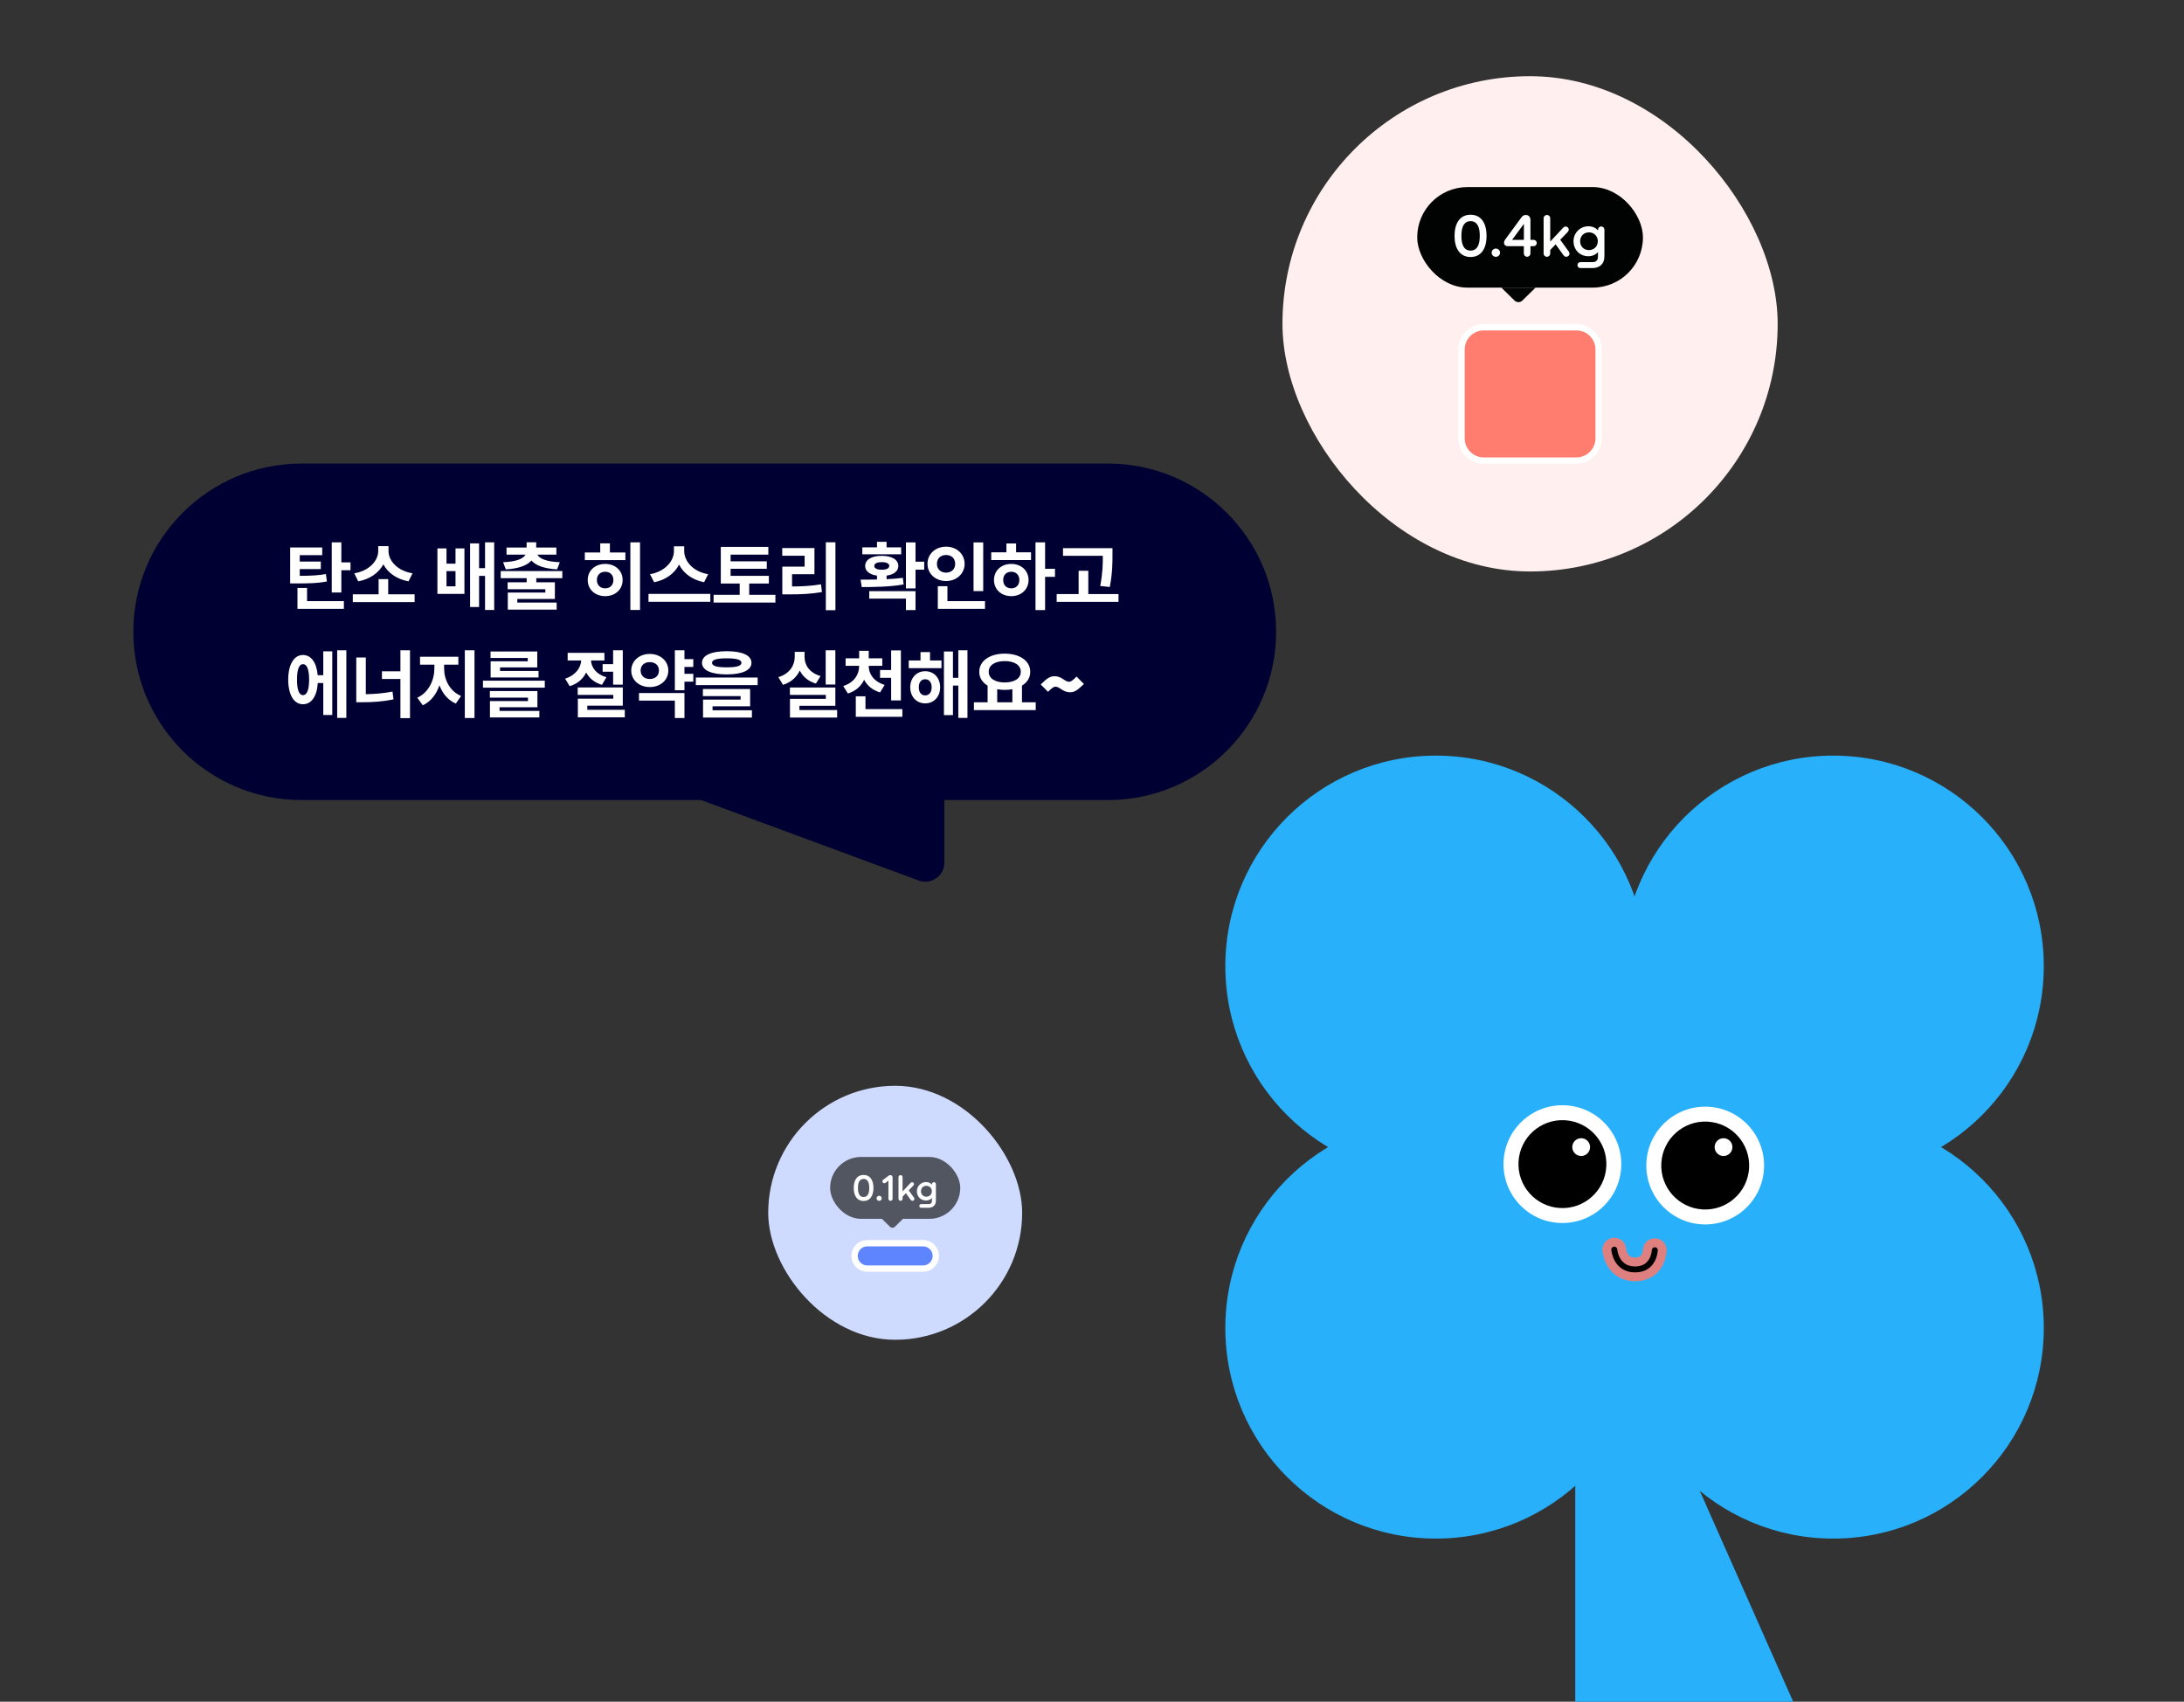 <svg width="344" height="268" viewBox="0 0 344 268" fill="none" xmlns="http://www.w3.org/2000/svg">
<rect x="0" y="0" width="344" height="268" fill="#333333" stroke="none"/>
<g clip-path="url(#clip0_1442_2870)">
<rect x="202" y="12" width="78" height="78" rx="39" fill="#FFEFEE"/>
<rect x="223.223" y="29.464" width="35.556" height="15.833" rx="7.917" fill="#000301"/>
<path d="M231.626 40.475C229.901 40.475 229.104 39.049 229.104 37.146C229.104 35.242 229.901 33.817 231.626 33.817C233.361 33.817 234.149 35.242 234.149 37.146C234.149 39.049 233.361 40.475 231.626 40.475ZM231.626 39.462C232.658 39.462 233.08 38.571 233.08 37.146C233.08 35.721 232.658 34.83 231.626 34.83C230.604 34.83 230.182 35.721 230.182 37.146C230.182 38.571 230.604 39.462 231.626 39.462ZM235.604 40.447C235.248 40.447 234.948 40.156 234.948 39.8C234.948 39.434 235.248 39.143 235.604 39.143C235.97 39.143 236.27 39.434 236.27 39.8C236.27 40.156 235.97 40.447 235.604 40.447ZM240.543 40.437C240.243 40.437 240.018 40.203 240.018 39.912V38.768H237.477C237.149 38.768 236.896 38.552 236.896 38.234C236.896 38.074 236.952 37.915 237.046 37.774L239.643 34.23C239.821 33.986 240.028 33.855 240.328 33.855C240.787 33.855 241.059 34.202 241.059 34.614V37.774H241.556C241.828 37.774 242.053 37.999 242.053 38.271C242.053 38.552 241.828 38.768 241.556 38.768H241.059V39.912C241.059 40.203 240.834 40.437 240.543 40.437ZM240.028 35.252L238.171 37.774H240.028V35.252ZM243.649 40.437C243.359 40.437 243.134 40.212 243.134 39.912V34.37C243.134 34.08 243.359 33.855 243.649 33.855C243.949 33.855 244.174 34.08 244.174 34.37V38.046L246.209 35.871C246.331 35.739 246.462 35.674 246.612 35.674C246.875 35.674 247.1 35.899 247.1 36.161C247.1 36.274 247.053 36.396 246.931 36.536L245.75 37.755L247.091 39.612C247.175 39.743 247.212 39.828 247.212 39.94C247.212 40.212 246.978 40.437 246.697 40.437C246.509 40.437 246.359 40.334 246.228 40.146L245.028 38.477L244.174 39.377V39.912C244.174 40.212 243.949 40.437 243.649 40.437ZM250.788 42.219H248.931C248.669 42.219 248.462 42.022 248.462 41.75C248.462 41.478 248.669 41.281 248.931 41.281H250.816C251.379 41.281 251.697 41.019 251.697 40.39V39.696C251.341 40.118 250.797 40.353 250.178 40.353C248.819 40.353 247.844 39.321 247.844 37.99C247.844 36.668 248.894 35.636 250.178 35.636C250.807 35.636 251.35 35.871 251.707 36.302V36.18C251.707 35.889 251.922 35.664 252.213 35.664C252.494 35.664 252.71 35.889 252.71 36.18V40.343C252.71 41.647 251.885 42.219 250.788 42.219ZM250.272 39.387C251.079 39.387 251.669 38.796 251.669 37.99C251.669 37.183 251.079 36.593 250.272 36.593C249.466 36.593 248.884 37.183 248.884 37.99C248.884 38.796 249.466 39.387 250.272 39.387Z" fill="white"/>
<path d="M239.787 47.332C239.445 47.667 238.897 47.667 238.555 47.332L236.479 45.297L241.863 45.297L239.787 47.332Z" fill="#000301"/>
<path d="M248.282 51.536C250.225 51.536 251.801 53.111 251.801 55.055L251.801 69.02C251.801 70.962 250.227 72.536 248.285 72.536L233.717 72.536C231.775 72.536 230.201 70.962 230.201 69.02L230.201 55.055C230.201 53.111 231.776 51.536 233.719 51.536L248.282 51.536Z" fill="#FF7D6F"/>
<path d="M248.282 51.536C250.225 51.536 251.801 53.111 251.801 55.055L251.801 69.02C251.801 70.962 250.227 72.536 248.285 72.536L233.717 72.536C231.775 72.536 230.201 70.962 230.201 69.02L230.201 55.055C230.201 53.111 231.776 51.536 233.719 51.536L248.282 51.536Z" stroke="white"/>
<rect x="121" y="171" width="40" height="40" rx="20" fill="#CEDAFE"/>
<rect x="130.752" y="182.209" width="20.496" height="9.744" rx="4.872" fill="#525660"/>
<path d="M136.023 189.139C134.962 189.139 134.471 188.262 134.471 187.09C134.471 185.919 134.962 185.042 136.023 185.042C137.091 185.042 137.576 185.919 137.576 187.09C137.576 188.262 137.091 189.139 136.023 189.139ZM136.023 188.516C136.658 188.516 136.918 187.967 136.918 187.09C136.918 186.213 136.658 185.665 136.023 185.665C135.394 185.665 135.135 186.213 135.135 187.09C135.135 187.967 135.394 188.516 136.023 188.516ZM138.471 189.121C138.252 189.121 138.067 188.943 138.067 188.723C138.067 188.498 138.252 188.319 138.471 188.319C138.696 188.319 138.881 188.498 138.881 188.723C138.881 188.943 138.696 189.121 138.471 189.121ZM140.265 189.116C140.074 189.116 139.936 188.971 139.936 188.787V185.936L139.457 186.294C139.411 186.329 139.347 186.352 139.278 186.352C139.116 186.352 138.984 186.219 138.984 186.052C138.984 185.948 139.024 185.867 139.099 185.809L139.982 185.146C140.045 185.1 140.138 185.065 140.236 185.065C140.461 185.065 140.588 185.232 140.588 185.44V188.787C140.588 188.971 140.449 189.116 140.265 189.116ZM141.839 189.116C141.66 189.116 141.521 188.977 141.521 188.793V185.382C141.521 185.203 141.66 185.065 141.839 185.065C142.023 185.065 142.162 185.203 142.162 185.382V187.644L143.414 186.306C143.489 186.225 143.57 186.184 143.662 186.184C143.824 186.184 143.962 186.323 143.962 186.484C143.962 186.554 143.933 186.629 143.858 186.715L143.131 187.465L143.956 188.608C144.008 188.689 144.031 188.741 144.031 188.81C144.031 188.977 143.887 189.116 143.714 189.116C143.599 189.116 143.506 189.052 143.425 188.937L142.687 187.91L142.162 188.464V188.793C142.162 188.977 142.023 189.116 141.839 189.116ZM146.232 190.212H145.089C144.927 190.212 144.801 190.091 144.801 189.924C144.801 189.756 144.927 189.635 145.089 189.635H146.249C146.595 189.635 146.791 189.473 146.791 189.087V188.66C146.572 188.919 146.237 189.064 145.857 189.064C145.02 189.064 144.42 188.429 144.42 187.61C144.42 186.796 145.066 186.161 145.857 186.161C146.243 186.161 146.578 186.306 146.797 186.571V186.496C146.797 186.317 146.93 186.179 147.109 186.179C147.282 186.179 147.415 186.317 147.415 186.496V189.058C147.415 189.86 146.907 190.212 146.232 190.212ZM145.914 188.469C146.41 188.469 146.774 188.106 146.774 187.61C146.774 187.113 146.41 186.75 145.914 186.75C145.418 186.75 145.06 187.113 145.06 187.61C145.06 188.106 145.418 188.469 145.914 188.469Z" fill="white"/>
<path d="M140.947 193.205C140.736 193.411 140.399 193.411 140.189 193.205L138.911 191.952L142.225 191.952L140.947 193.205Z" fill="#525660"/>
<path d="M145.4 195.791C146.505 195.791 147.4 196.687 147.4 197.792C147.4 198.896 146.505 199.791 145.401 199.791L136.6 199.791C135.495 199.791 134.6 198.896 134.6 197.792C134.6 196.687 135.496 195.791 136.601 195.791L145.4 195.791Z" fill="#5E85FD"/>
<path d="M145.4 195.791C146.505 195.791 147.4 196.687 147.4 197.792C147.4 198.896 146.505 199.791 145.401 199.791L136.6 199.791C135.495 199.791 134.6 198.896 134.6 197.792C134.6 196.687 135.496 195.791 136.601 195.791L145.4 195.791Z" stroke="white"/>
<path d="M282.389 267.869L258.884 214.809C258.869 214.775 258.836 214.753 258.799 214.753H248.21C248.158 214.753 248.117 214.795 248.117 214.846V267.907C248.117 267.959 248.158 268.001 248.21 268.001H282.304C282.371 268.001 282.416 267.931 282.389 267.869Z" fill="#28B0FB"/>
<circle cx="226.163" cy="152.163" r="33.163" fill="#28B0FB"/>
<circle cx="226.163" cy="209.147" r="33.163" fill="#28B0FB"/>
<circle cx="288.753" cy="152.163" r="33.163" fill="#28B0FB"/>
<circle cx="288.753" cy="209.147" r="33.163" fill="#28B0FB"/>
<rect x="214.484" y="145.624" width="70.063" height="70.063" fill="#28B0FB"/>
<ellipse cx="268.586" cy="183.559" rx="9.275" ry="9.275" transform="rotate(3.231 268.586 183.559)" fill="white"/>
<ellipse cx="268.587" cy="183.559" rx="6.924" ry="6.924" transform="rotate(3.231 268.587 183.559)" fill="black"/>
<ellipse cx="246.093" cy="183.335" rx="9.275" ry="9.275" transform="rotate(3.231 246.093 183.335)" fill="white"/>
<ellipse cx="246.095" cy="183.335" rx="6.924" ry="6.924" transform="rotate(3.231 246.095 183.335)" fill="black"/>
<path d="M254.264 196.799C254.264 196.799 254.491 199.913 257.527 199.92C260.563 199.926 260.647 196.89 260.647 196.89" stroke="#DF8080" stroke-width="3.737" stroke-linecap="round"/>
<path d="M254.264 196.799C254.264 196.799 254.491 199.913 257.527 199.92C260.563 199.926 260.647 196.89 260.647 196.89" stroke="black" stroke-width="0.934" stroke-linecap="round"/>
<circle cx="249.05" cy="180.655" r="1.401" fill="white"/>
<circle cx="271.47" cy="180.655" r="1.401" fill="white"/>
<path fill-rule="evenodd" clip-rule="evenodd" d="M47.5 73C32.864 73 21 84.865 21 99.5C21 114.136 32.864 126 47.5 126H110.42L144.702 138.673C146.661 139.397 148.743 137.948 148.743 135.859V126L174.5 126C189.136 126 201 114.136 201 99.5C201 84.865 189.136 73 174.5 73H47.5Z" fill="#000132"/>
<path d="M50.754 86.223V87.43H47.215V88.438H50.531V89.621H47.215V90.688C48.938 90.676 50.086 90.629 51.328 90.406L51.492 91.578C50.051 91.848 48.738 91.889 46.594 91.883H45.703V86.223H50.754ZM53.766 85.414V88.566H55.207V89.809H53.766V93.312H52.254V85.414H53.766ZM54.164 94.672V95.891H46.852V92.598H48.363V94.672H54.164ZM65.306 93.594V94.824H55.568V93.594H59.634V91.203H61.146V93.594H65.306ZM61.193 86.785C61.198 88.285 62.546 89.891 64.978 90.289L64.345 91.555C62.464 91.209 61.081 90.195 60.384 88.871C59.681 90.189 58.298 91.209 56.423 91.555L55.802 90.289C58.216 89.891 59.575 88.256 59.575 86.785V86.012H61.193V86.785ZM70.328 86.363V88.766H71.746V86.363H73.152V93.535H68.898V86.363H70.328ZM70.328 92.34H71.746V89.949H70.328V92.34ZM77.839 85.414V96.066H76.398V90.699H75.46V95.598H74.042V85.578H75.46V89.481H76.398V85.414H77.839ZM88.571 89.938V91.051H84.469V91.707H87.399V94.332H81.481V94.894H87.68V96.008H79.981V93.324H85.899V92.797H79.957V91.707H82.957V91.051H78.868V89.938H88.571ZM84.457 85.402V86.234H87.633V87.348H84.645C84.938 87.939 85.993 88.461 88.172 88.543L87.751 89.668C85.758 89.562 84.381 89.064 83.707 88.273C83.022 89.064 81.651 89.562 79.665 89.668L79.243 88.543C81.416 88.461 82.471 87.939 82.77 87.348H79.782V86.234H82.946V85.402H84.457ZM100.811 85.414V96.066H99.288V85.414H100.811ZM98.503 87.008V88.215H92.116V87.008H94.542V85.566H96.065V87.008H98.503ZM95.327 88.812C96.897 88.807 98.075 89.861 98.069 91.344C98.075 92.832 96.897 93.887 95.327 93.887C93.733 93.887 92.567 92.832 92.573 91.344C92.567 89.861 93.733 88.807 95.327 88.812ZM95.327 90.043C94.565 90.043 94.014 90.529 94.014 91.344C94.014 92.17 94.565 92.656 95.327 92.656C96.077 92.656 96.61 92.17 96.616 91.344C96.61 90.529 96.077 90.043 95.327 90.043ZM107.769 86.797C107.775 88.361 109.14 90.025 111.543 90.43L110.898 91.695C109.035 91.326 107.652 90.283 106.961 88.918C106.264 90.283 104.892 91.338 103.035 91.695L102.379 90.43C104.781 90.019 106.152 88.332 106.152 86.797V86.035H107.769V86.797ZM111.883 93.535V94.777H102.144V93.535H111.883ZM121.103 90.688V91.894H118.009V93.676H122.134V94.894H112.395V93.676H116.509V91.894H113.532V86.129H121.02V87.348H115.079V88.402H120.774V89.574H115.079V90.688H121.103ZM131.588 85.402V96.102H130.076V85.402H131.588ZM128.283 86.316V90.43H124.756V92.363C126.391 92.352 127.779 92.281 129.315 92.023L129.467 93.242C127.715 93.547 126.145 93.611 124.17 93.606H123.221V89.234H126.736V87.523H123.209V86.316H128.283ZM144.203 85.426V88.461H145.575V89.715H144.203V92.668H142.692V85.426H144.203ZM135.555 91.285C136.346 91.285 137.225 91.285 138.133 91.262V90.652C136.979 90.494 136.264 89.938 136.27 89.129C136.264 88.15 137.301 87.535 138.883 87.535C140.471 87.535 141.502 88.15 141.496 89.129C141.502 89.938 140.793 90.494 139.645 90.652V91.215C140.518 91.174 141.391 91.109 142.211 91.004L142.328 92.047C140.055 92.434 137.612 92.451 135.731 92.457L135.555 91.285ZM144.203 93.102V96.078H142.692V94.273H136.914V93.102H144.203ZM141.942 86.199V87.289H135.825V86.199H138.133V85.332H139.645V86.199H141.942ZM138.883 88.531C138.151 88.531 137.705 88.731 137.711 89.129C137.705 89.516 138.151 89.727 138.883 89.727C139.621 89.727 140.061 89.516 140.067 89.129C140.061 88.731 139.621 88.531 138.883 88.531ZM154.865 85.426V93.09H153.341V85.426H154.865ZM155.146 94.672V95.891H147.716V92.316H149.228V94.672H155.146ZM149.017 86.094C150.658 86.094 151.935 87.225 151.935 88.801C151.935 90.359 150.658 91.502 149.017 91.508C147.359 91.502 146.087 90.359 146.087 88.801C146.087 87.225 147.359 86.094 149.017 86.094ZM149.017 87.406C148.197 87.4 147.57 87.916 147.576 88.801C147.57 89.662 148.197 90.178 149.017 90.184C149.831 90.178 150.453 89.662 150.447 88.801C150.453 87.916 149.831 87.4 149.017 87.406ZM164.612 85.414V89.574H166.17V90.84H164.612V96.078H163.1V85.414H164.612ZM162.397 86.984V88.203H156.128V86.984H158.518V85.59H160.042V86.984H162.397ZM159.28 88.812C160.85 88.807 162.004 89.861 162.01 91.344C162.004 92.832 160.85 93.887 159.28 93.887C157.721 93.887 156.561 92.832 156.561 91.344C156.561 89.861 157.721 88.807 159.28 88.812ZM159.28 90.043C158.542 90.043 158.008 90.529 158.014 91.344C158.008 92.17 158.542 92.656 159.28 92.656C160.024 92.656 160.557 92.17 160.557 91.344C160.557 90.529 160.024 90.043 159.28 90.043ZM175.226 86.328V87.336C175.226 88.672 175.226 90.172 174.804 92.445L173.293 92.281C173.685 90.266 173.709 88.777 173.703 87.535H167.433V86.328H175.226ZM176.175 93.559V94.789H166.437V93.559H169.894V89.891H171.418V93.559H176.175ZM54.551 102.414V113.066H53.109V102.414H54.551ZM52.336 102.578V112.598H50.918V107.57H50.051C49.928 109.668 49.043 110.91 47.719 110.91C46.312 110.91 45.398 109.451 45.398 107.031C45.398 104.635 46.312 103.158 47.719 103.152C49.008 103.158 49.881 104.354 50.039 106.34H50.918V102.578H52.336ZM47.719 104.594C47.127 104.594 46.775 105.396 46.781 107.031C46.775 108.666 47.127 109.475 47.719 109.48C48.34 109.475 48.685 108.666 48.691 107.031C48.685 105.396 48.34 104.594 47.719 104.594ZM64.579 102.414V113.102H63.068V106.938H60.161V105.719H63.068V102.414H64.579ZM57.618 103.551V109.328C58.966 109.305 60.366 109.199 61.825 108.918L61.978 110.148C60.255 110.5 58.62 110.6 57.021 110.594H56.118V103.551H57.618ZM69.955 105.297C69.955 107.025 70.84 108.865 72.627 109.609L71.795 110.805C70.559 110.271 69.692 109.211 69.217 107.922C68.737 109.328 67.858 110.5 66.592 111.074L65.725 109.879C67.518 109.076 68.414 107.102 68.42 105.297V104.676H66.158V103.434H72.194V104.676H69.955V105.297ZM74.737 102.414V113.078H73.213V102.414H74.737ZM85.808 107.195V108.297H76.07V107.195H85.808ZM84.648 108.836V111.379H78.683V111.965H84.953V112.984H77.171V110.406H83.159V109.867H77.159V108.836H84.648ZM84.624 102.602V105.109H78.765V105.672H84.824V106.691H77.277V104.148H83.124V103.621H77.265V102.602H84.624ZM95.201 102.812V104.02H93.091C93.138 105.098 93.9 106.199 95.517 106.656L94.814 107.852C93.619 107.5 92.798 106.797 92.33 105.906C91.849 106.891 90.988 107.699 89.728 108.062L89.013 106.879C90.683 106.352 91.492 105.133 91.544 104.02H89.412V102.812H95.201ZM98.095 102.414V107.828H96.572V105.789H94.919V104.594H96.572V102.414H98.095ZM98.095 108.262V111.133H92.505V111.789H98.412V112.973H91.017V110.031H96.595V109.434H90.994V108.262H98.095ZM109.202 103.809V105.039H107.807V106.117H109.202V107.359H107.807V108.707H106.296V102.414H107.807V103.809H109.202ZM107.807 109.141V113.078H106.296V110.336H100.647V109.141H107.807ZM102.346 102.988C104.005 102.988 105.27 104.084 105.264 105.602C105.27 107.119 104.01 108.203 102.346 108.203C100.688 108.203 99.434 107.119 99.428 105.602C99.434 104.084 100.688 102.988 102.346 102.988ZM102.346 104.277C101.526 104.277 100.905 104.758 100.905 105.602C100.905 106.445 101.532 106.932 102.346 106.938C103.173 106.932 103.788 106.445 103.788 105.602C103.788 104.758 103.178 104.277 102.346 104.277ZM114.461 102.555C116.922 102.561 118.357 103.205 118.363 104.383C118.357 105.561 116.922 106.205 114.461 106.211C112.017 106.205 110.576 105.561 110.57 104.383C110.576 103.205 112.017 102.561 114.461 102.555ZM114.461 103.68C112.896 103.674 112.152 103.902 112.152 104.383C112.152 104.881 112.896 105.098 114.461 105.098C116.037 105.098 116.787 104.881 116.781 104.383C116.787 103.902 116.037 103.674 114.461 103.68ZM119.336 106.703V107.898H109.598V106.703H119.336ZM118.152 108.508V111.238H112.234V111.859H118.433V113.008H110.734V110.184H116.652V109.633H110.711V108.508H118.152ZM131.576 102.414V107.805H130.053V102.414H131.576ZM131.576 108.273V111.156H125.916V111.824H131.857V113.008H124.428V110.066H130.076V109.434H124.416V108.273H131.576ZM126.725 103.457C126.719 104.729 127.498 105.971 129.244 106.469L128.518 107.652C127.293 107.295 126.449 106.557 125.975 105.602C125.482 106.639 124.604 107.459 123.326 107.852L122.6 106.645C124.393 106.105 125.178 104.764 125.178 103.457V102.66H126.725V103.457ZM136.835 104.91C136.835 106.111 137.609 107.348 139.343 107.863L138.616 109.047C137.421 108.695 136.589 107.975 136.109 107.055C135.634 108.051 134.79 108.836 133.554 109.223L132.816 108.039C134.556 107.494 135.318 106.211 135.323 104.91V104.863H133.191V103.68H135.323V102.496H136.835V103.68H138.968V104.863H136.835V104.91ZM141.898 102.426V110.312H140.363V106.75H138.616V105.52H140.363V102.426H141.898ZM142.132 111.672V112.891H134.796V109.656H136.32V111.672H142.132ZM148.293 104.02V105.227H143.137V104.02H144.989V102.695H146.489V104.02H148.293ZM145.727 105.707C147.098 105.707 148.082 106.756 148.082 108.238C148.082 109.732 147.098 110.775 145.727 110.77C144.368 110.775 143.371 109.732 143.371 108.238C143.371 106.756 144.368 105.707 145.727 105.707ZM145.727 106.973C145.129 106.967 144.713 107.436 144.719 108.238C144.713 109.059 145.129 109.516 145.727 109.516C146.319 109.516 146.746 109.059 146.746 108.238C146.746 107.436 146.319 106.967 145.727 106.973ZM152.383 102.414V113.066H150.942V107.969H150.098V112.621H148.68V102.602H150.098V106.75H150.942V102.414H152.383ZM163.138 110.605V111.836H153.4V110.605H155.556V107.98C154.736 107.488 154.238 106.732 154.244 105.801C154.238 104.061 155.943 102.936 158.251 102.941C160.578 102.936 162.277 104.061 162.271 105.801C162.277 106.727 161.785 107.482 160.97 107.98V110.605H163.138ZM158.251 104.113C156.751 104.119 155.732 104.734 155.732 105.801C155.732 106.855 156.751 107.477 158.251 107.477C159.769 107.477 160.783 106.855 160.783 105.801C160.783 104.734 159.769 104.119 158.251 104.113ZM157.068 110.605H159.458V108.543C159.083 108.613 158.679 108.648 158.251 108.648C157.835 108.648 157.437 108.613 157.068 108.543V110.605ZM168.549 109.023C167.389 109.023 166.938 108.145 166.253 108.145C165.965 108.145 165.696 108.332 165.069 108.953L163.92 107.793C164.846 106.914 165.315 106.492 166.1 106.492C167.249 106.492 167.7 107.371 168.385 107.371C168.672 107.371 168.942 107.184 169.569 106.551L170.729 107.723C169.792 108.602 169.323 109.023 168.549 109.023Z" fill="white"/>
</g>
<defs>
<clipPath id="clip0_1442_2870">
<rect width="344" height="268" fill="white"/>
</clipPath>
</defs>
</svg>
